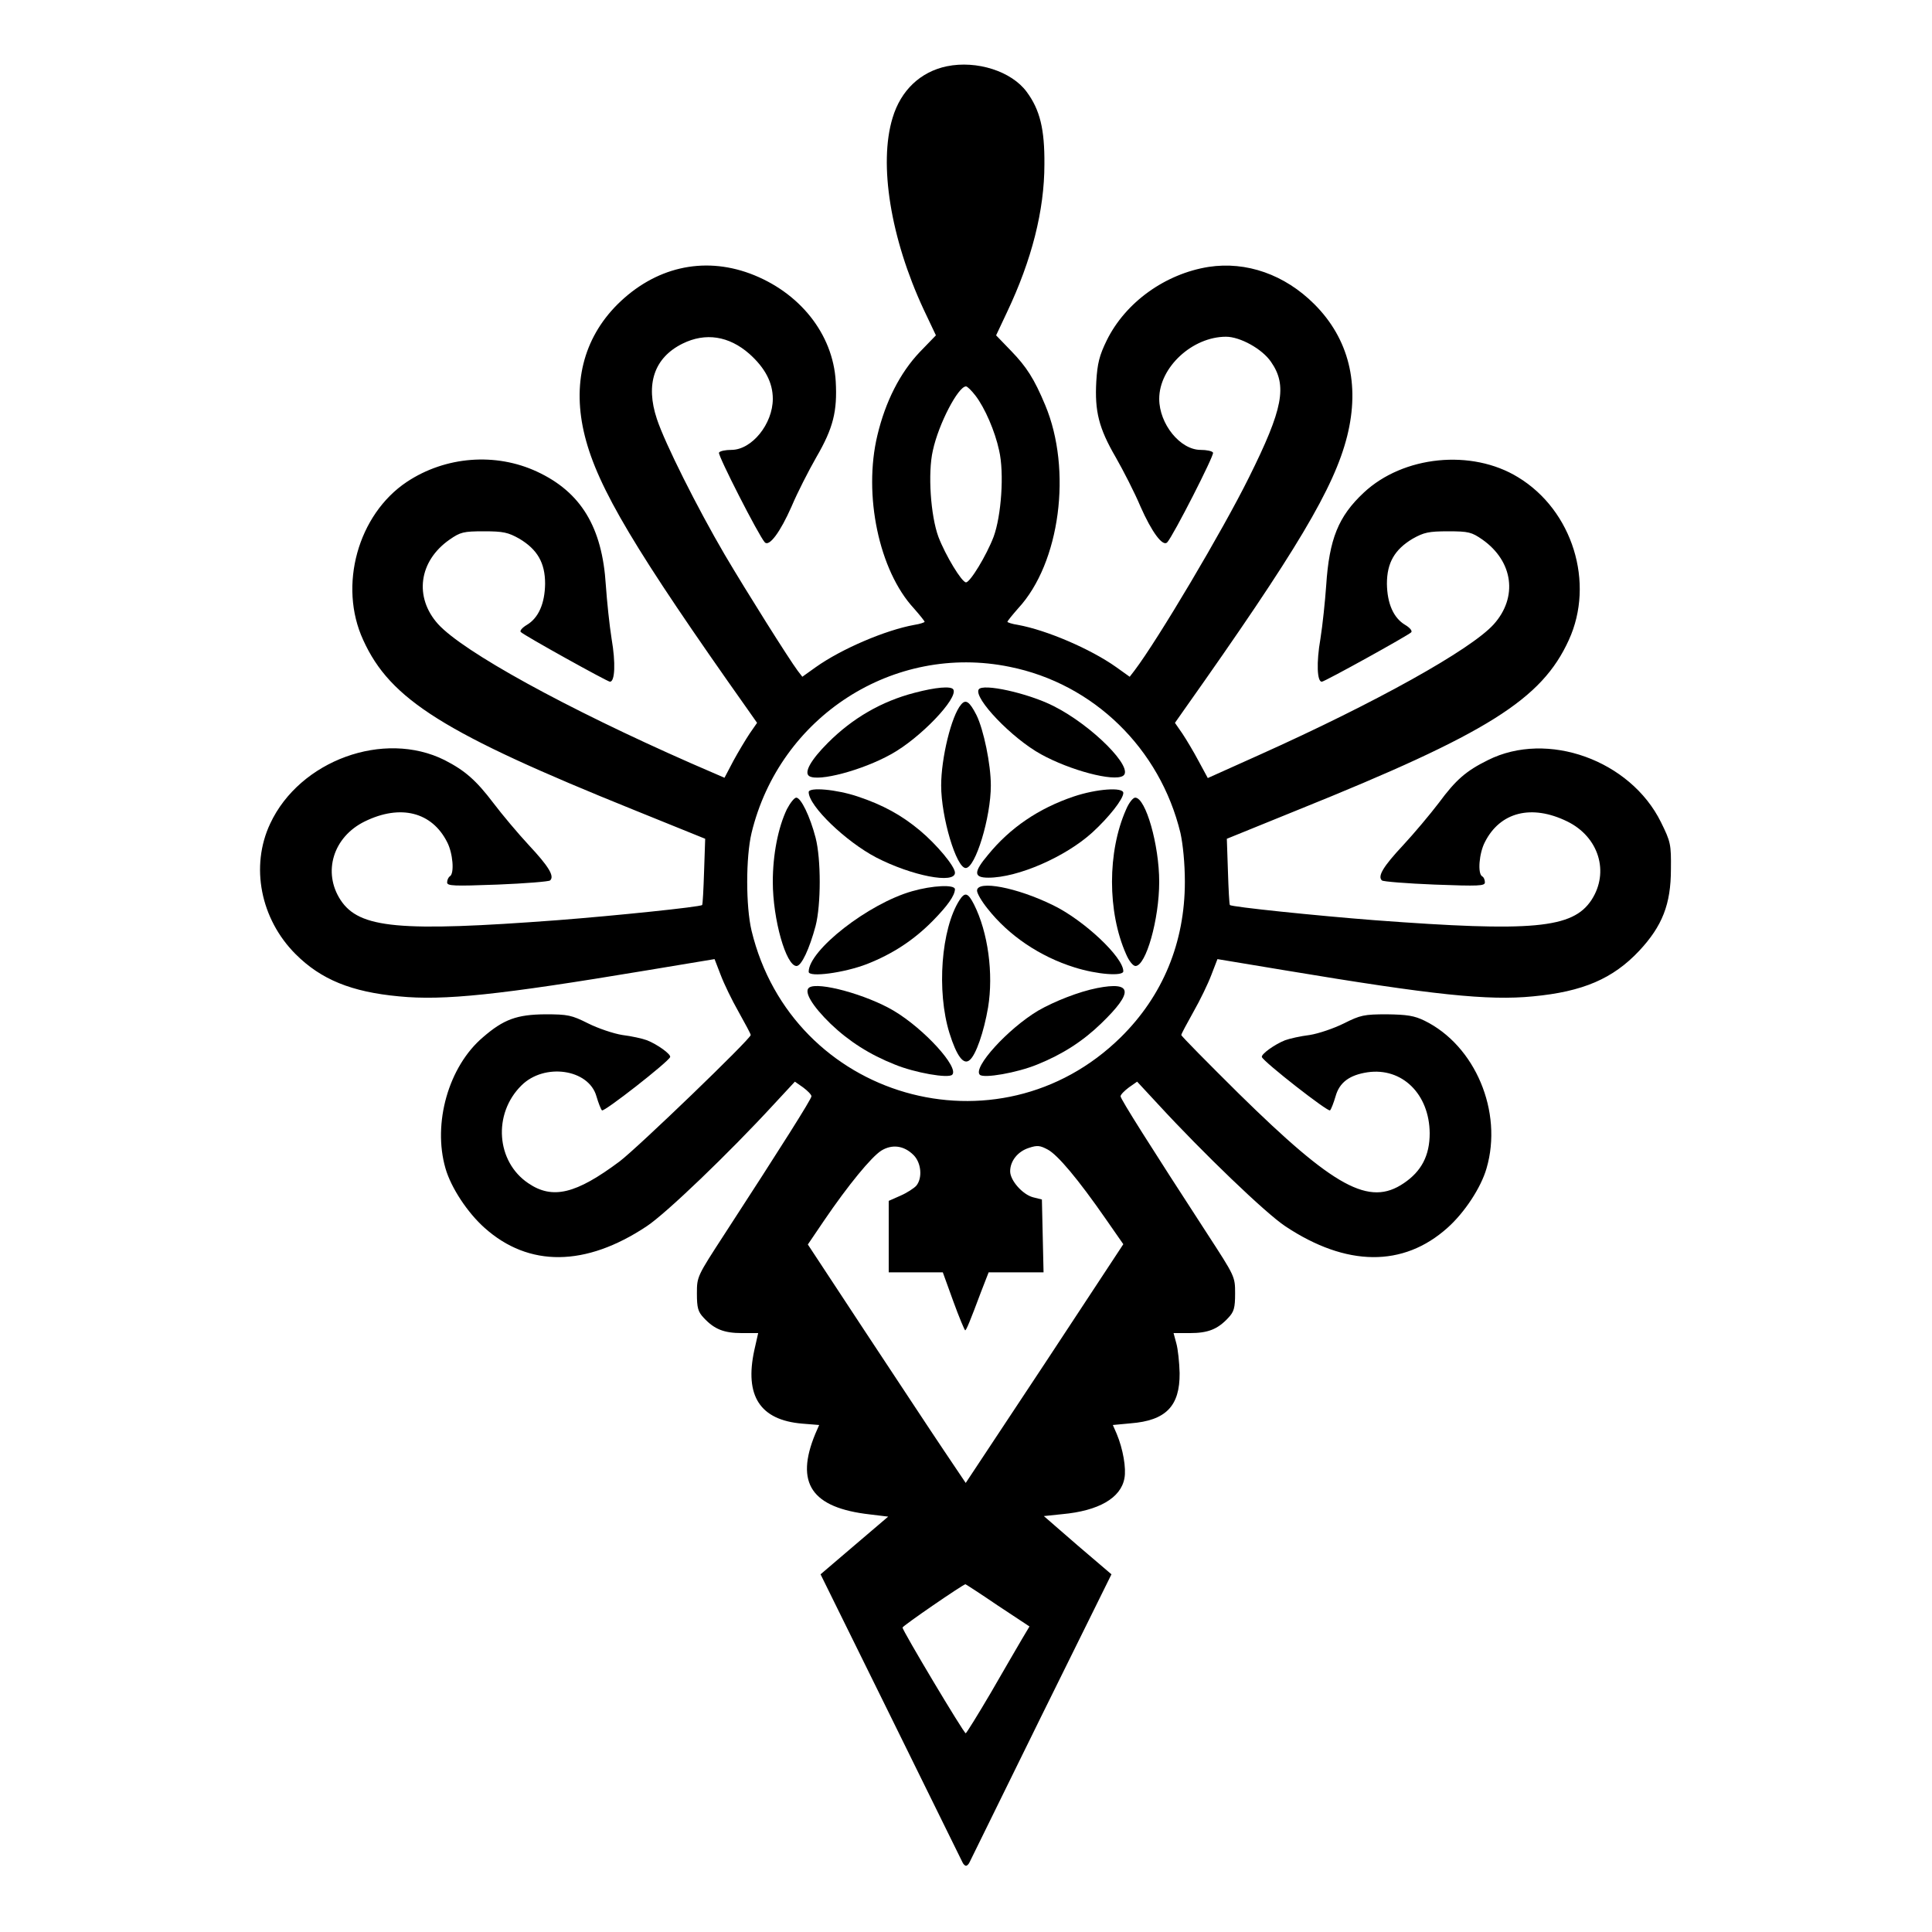 <?xml version="1.0" standalone="no"?>
<!DOCTYPE svg PUBLIC "-//W3C//DTD SVG 20010904//EN"
 "http://www.w3.org/TR/2001/REC-SVG-20010904/DTD/svg10.dtd">
<svg version="1.0" xmlns="http://www.w3.org/2000/svg"
 width="700pt" height="700pt" viewBox="0 0 700 700"
 preserveAspectRatio="xMidYMid meet">
<g transform="translate(0,700) scale(0.1,-0.1)"
fill="#000000" stroke="none">
<path d="M3431 6760 c-96 -20 -167 -87 -197 -187 -51 -167 -7 -437 112 -693
l45 -95 -59 -61 c-71 -75 -124 -179 -153 -301 -52 -216 6 -491 132 -627 21
-24 39 -46 39 -49 0 -2 -17 -8 -37 -11 -105 -19 -264 -87 -357 -153 l-49 -35
-17 22 c-32 43 -185 286 -264 420 -99 169 -217 404 -246 492 -42 126 -10 222
93 273 83 41 168 28 242 -37 57 -51 85 -104 85 -163 0 -91 -76 -185 -150 -185
-21 0 -42 -4 -45 -10 -5 -9 144 -301 166 -325 16 -17 56 37 97 130 21 50 62
130 90 179 61 105 76 166 70 274 -10 172 -131 324 -311 391 -171 63 -345 22
-480 -112 -124 -124 -165 -290 -118 -477 47 -187 182 -414 591 -992 l33 -47
-27 -39 c-14 -21 -41 -66 -59 -99 l-32 -61 -120 52 c-457 201 -827 405 -918
505 -87 97 -70 228 42 306 39 27 50 30 124 30 71 0 88 -4 129 -27 65 -39 93
-87 93 -163 -1 -72 -24 -124 -66 -149 -17 -10 -27 -22 -22 -26 13 -13 314
-180 323 -180 18 0 21 68 6 155 -8 50 -17 137 -21 195 -13 210 -90 337 -249
411 -150 70 -332 56 -472 -37 -177 -118 -249 -376 -158 -573 98 -216 293 -338
982 -616 l257 -104 -4 -118 c-2 -65 -5 -120 -7 -122 -6 -7 -317 -39 -524 -55
-573 -43 -718 -30 -786 73 -66 101 -27 229 88 285 129 63 243 34 298 -75 21
-40 27 -114 10 -124 -5 -3 -10 -13 -10 -22 0 -13 22 -14 183 -8 100 4 186 11
190 15 17 15 -5 51 -77 128 -39 42 -97 111 -128 152 -63 83 -103 118 -177 156
-220 110 -525 -1 -632 -230 -73 -155 -35 -346 92 -473 92 -92 202 -137 375
-153 162 -16 362 5 896 94 l247 41 22 -57 c12 -32 41 -92 65 -134 24 -43 44
-80 44 -84 0 -14 -409 -408 -475 -458 -158 -118 -243 -139 -331 -79 -116 78
-129 251 -25 354 83 83 244 60 272 -39 7 -24 16 -47 20 -51 6 -8 240 175 247
193 4 10 -46 46 -84 61 -16 6 -56 15 -89 19 -32 5 -88 24 -124 42 -60 30 -73
33 -156 33 -102 -1 -150 -18 -225 -83 -125 -106 -183 -312 -136 -475 20 -70
80 -161 142 -216 160 -143 366 -141 587 6 70 46 299 266 460 441 l77 83 30
-21 c16 -12 30 -26 30 -32 0 -10 -108 -181 -314 -498 -100 -154 -101 -155
-101 -216 0 -53 4 -67 25 -89 38 -41 73 -55 138 -55 l59 0 -14 -62 c-36 -166
21 -253 173 -266 l62 -5 -14 -32 c-74 -179 -14 -268 198 -292 l66 -8 -122
-104 -123 -105 254 -515 c140 -284 257 -522 260 -528 3 -7 9 -13 13 -13 4 0
10 6 13 13 3 6 120 244 259 527 l255 516 -123 105 -122 106 67 7 c131 12 212
58 225 130 7 36 -5 106 -28 161 l-14 32 64 6 c128 10 179 62 178 182 -1 38 -6
87 -12 108 l-10 37 59 0 c66 0 101 14 139 55 21 22 25 36 25 89 0 61 -1 62
-101 216 -206 317 -314 488 -314 498 0 6 14 20 30 32 l30 21 77 -83 c161 -175
390 -395 460 -441 221 -147 427 -149 587 -6 62 55 122 146 142 216 60 205 -41
445 -225 535 -37 18 -63 22 -136 23 -83 0 -96 -3 -156 -33 -36 -18 -92 -37
-124 -42 -33 -4 -73 -13 -89 -19 -38 -15 -88 -51 -84 -61 7 -18 241 -201 247
-193 4 4 13 27 20 51 14 50 50 77 116 87 125 18 224 -79 225 -221 0 -81 -30
-138 -94 -181 -125 -85 -251 -16 -598 325 -114 113 -208 208 -208 212 0 4 20
41 44 84 24 42 53 102 65 134 l22 57 247 -41 c534 -89 734 -110 896 -94 181
17 290 64 385 165 84 90 115 169 115 296 1 90 -1 99 -36 170 -111 225 -412
333 -627 225 -79 -39 -116 -71 -178 -155 -32 -42 -90 -111 -129 -153 -72 -77
-94 -113 -77 -128 4 -4 90 -11 191 -15 160 -6 182 -5 182 8 0 9 -4 19 -10 22
-17 10 -11 84 10 124 55 109 169 138 298 75 115 -56 154 -184 88 -285 -68
-103 -213 -116 -786 -73 -207 16 -518 48 -524 55 -2 2 -5 57 -7 122 l-4 118
256 104 c690 278 885 401 983 616 95 207 14 470 -184 590 -168 103 -416 78
-559 -56 -92 -86 -125 -168 -136 -336 -4 -57 -13 -144 -21 -194 -15 -86 -12
-155 5 -155 10 0 312 167 324 179 5 5 -5 17 -22 27 -42 25 -65 77 -66 149 0
76 28 124 93 163 41 23 58 27 129 27 74 0 85 -3 124 -30 112 -79 129 -209 41
-307 -83 -92 -428 -284 -849 -473 l-187 -84 -33 61 c-18 34 -45 79 -59 100
l-27 39 33 47 c409 578 544 805 591 992 47 188 6 353 -119 478 -107 107 -246
156 -383 135 -157 -25 -301 -128 -369 -266 -27 -55 -34 -84 -38 -149 -6 -108
9 -169 70 -274 28 -49 69 -129 90 -179 41 -93 81 -147 97 -130 22 24 171 316
166 325 -3 6 -24 10 -45 10 -74 0 -150 94 -150 185 0 114 120 225 242 225 51
0 131 -44 163 -91 60 -86 44 -170 -80 -419 -95 -192 -330 -588 -415 -700 l-17
-22 -49 35 c-93 66 -252 134 -356 153 -21 3 -38 9 -38 11 0 3 18 25 39 49 152
164 196 502 98 736 -40 96 -68 139 -123 196 l-55 57 40 85 c89 188 135 367
135 535 1 127 -16 197 -64 262 -55 75 -181 115 -289 93z m103 -1193 c34 -44
71 -129 86 -199 19 -82 8 -237 -20 -313 -26 -68 -85 -165 -100 -165 -15 0 -74
97 -100 165 -28 76 -39 231 -20 313 21 97 92 232 120 232 5 0 20 -15 34 -33z
m124 -983 c304 -61 545 -296 619 -602 9 -41 16 -110 16 -177 0 -220 -80 -413
-232 -563 -445 -438 -1191 -223 -1338 386 -21 88 -21 266 0 354 102 422 515
688 935 602z m-348 -1769 c28 -28 33 -83 10 -111 -8 -9 -34 -26 -57 -36 l-43
-19 0 -129 0 -130 98 0 98 0 38 -105 c21 -58 41 -105 43 -105 4 0 17 31 57
138 l28 72 99 0 100 0 -3 132 -3 132 -32 8 c-38 10 -83 61 -83 94 0 37 27 72
68 85 30 10 40 9 68 -6 36 -19 110 -107 210 -251 l64 -92 -285 -433 -286 -432
-80 119 c-44 65 -172 260 -286 432 l-206 313 59 87 c87 128 171 230 207 253
39 24 82 19 117 -16z m305 -1632 l115 -76 -28 -47 c-15 -25 -65 -112 -112
-193 -47 -80 -88 -146 -91 -147 -7 0 -229 372 -229 383 0 6 220 157 228 157 1
0 54 -34 117 -77z"/>
<path d="M3314 4490 c-120 -31 -225 -92 -314 -181 -62 -62 -88 -108 -68 -121
33 -21 192 21 296 79 106 58 245 204 226 235 -8 13 -64 8 -140 -12z"/>
<path d="M3546 4502 c-19 -31 120 -177 226 -235 105 -58 263 -100 297 -78 42
27 -111 182 -252 253 -93 47 -257 83 -271 60z"/>
<path d="M3482 4447 c-35 -41 -72 -194 -72 -293 0 -115 55 -299 89 -299 35 0
91 183 91 299 0 77 -26 202 -52 255 -25 49 -39 59 -56 38z"/>
<path d="M2930 4130 c0 -50 134 -179 245 -237 128 -66 285 -97 285 -55 0 23
-66 102 -127 153 -67 56 -135 93 -225 123 -77 26 -178 35 -178 16z"/>
<path d="M3890 4114 c-127 -43 -230 -113 -310 -211 -53 -63 -53 -83 1 -83 107
0 279 75 377 164 60 55 112 121 112 143 0 22 -97 15 -180 -13z"/>
<path d="M2851 4068 c-32 -67 -51 -165 -51 -263 0 -136 48 -305 86 -305 18 0
47 63 69 145 20 77 20 243 0 320 -20 77 -53 145 -70 145 -7 0 -22 -19 -34 -42z"/>
<path d="M4080 4067 c-68 -153 -68 -371 0 -524 10 -24 25 -43 34 -43 38 0 86
169 86 305 0 134 -49 305 -87 305 -8 0 -23 -19 -33 -43z"/>
<path d="M3305 3771 c-159 -45 -375 -214 -375 -292 0 -21 128 -4 211 28 94 37
170 87 239 157 54 55 79 91 80 114 0 18 -82 14 -155 -7z"/>
<path d="M3540 3773 c0 -10 17 -39 38 -65 77 -98 190 -174 315 -213 82 -26
177 -33 177 -14 0 51 -143 185 -254 239 -132 65 -276 92 -276 53z"/>
<path d="M3476 3738 c-66 -104 -83 -329 -36 -481 26 -83 51 -117 73 -98 23 18
52 103 67 191 20 122 0 272 -51 373 -22 43 -33 46 -53 15z"/>
<path d="M2932 3422 c-21 -14 11 -67 78 -132 66 -63 141 -111 232 -147 73 -30
194 -51 208 -37 26 26 -101 166 -212 232 -98 58 -273 106 -306 84z"/>
<path d="M3975 3420 c-66 -13 -155 -48 -214 -82 -110 -66 -237 -206 -211 -232
14 -14 135 7 208 37 92 37 166 85 232 149 118 114 113 153 -15 128z"/>
</g>
</svg>
